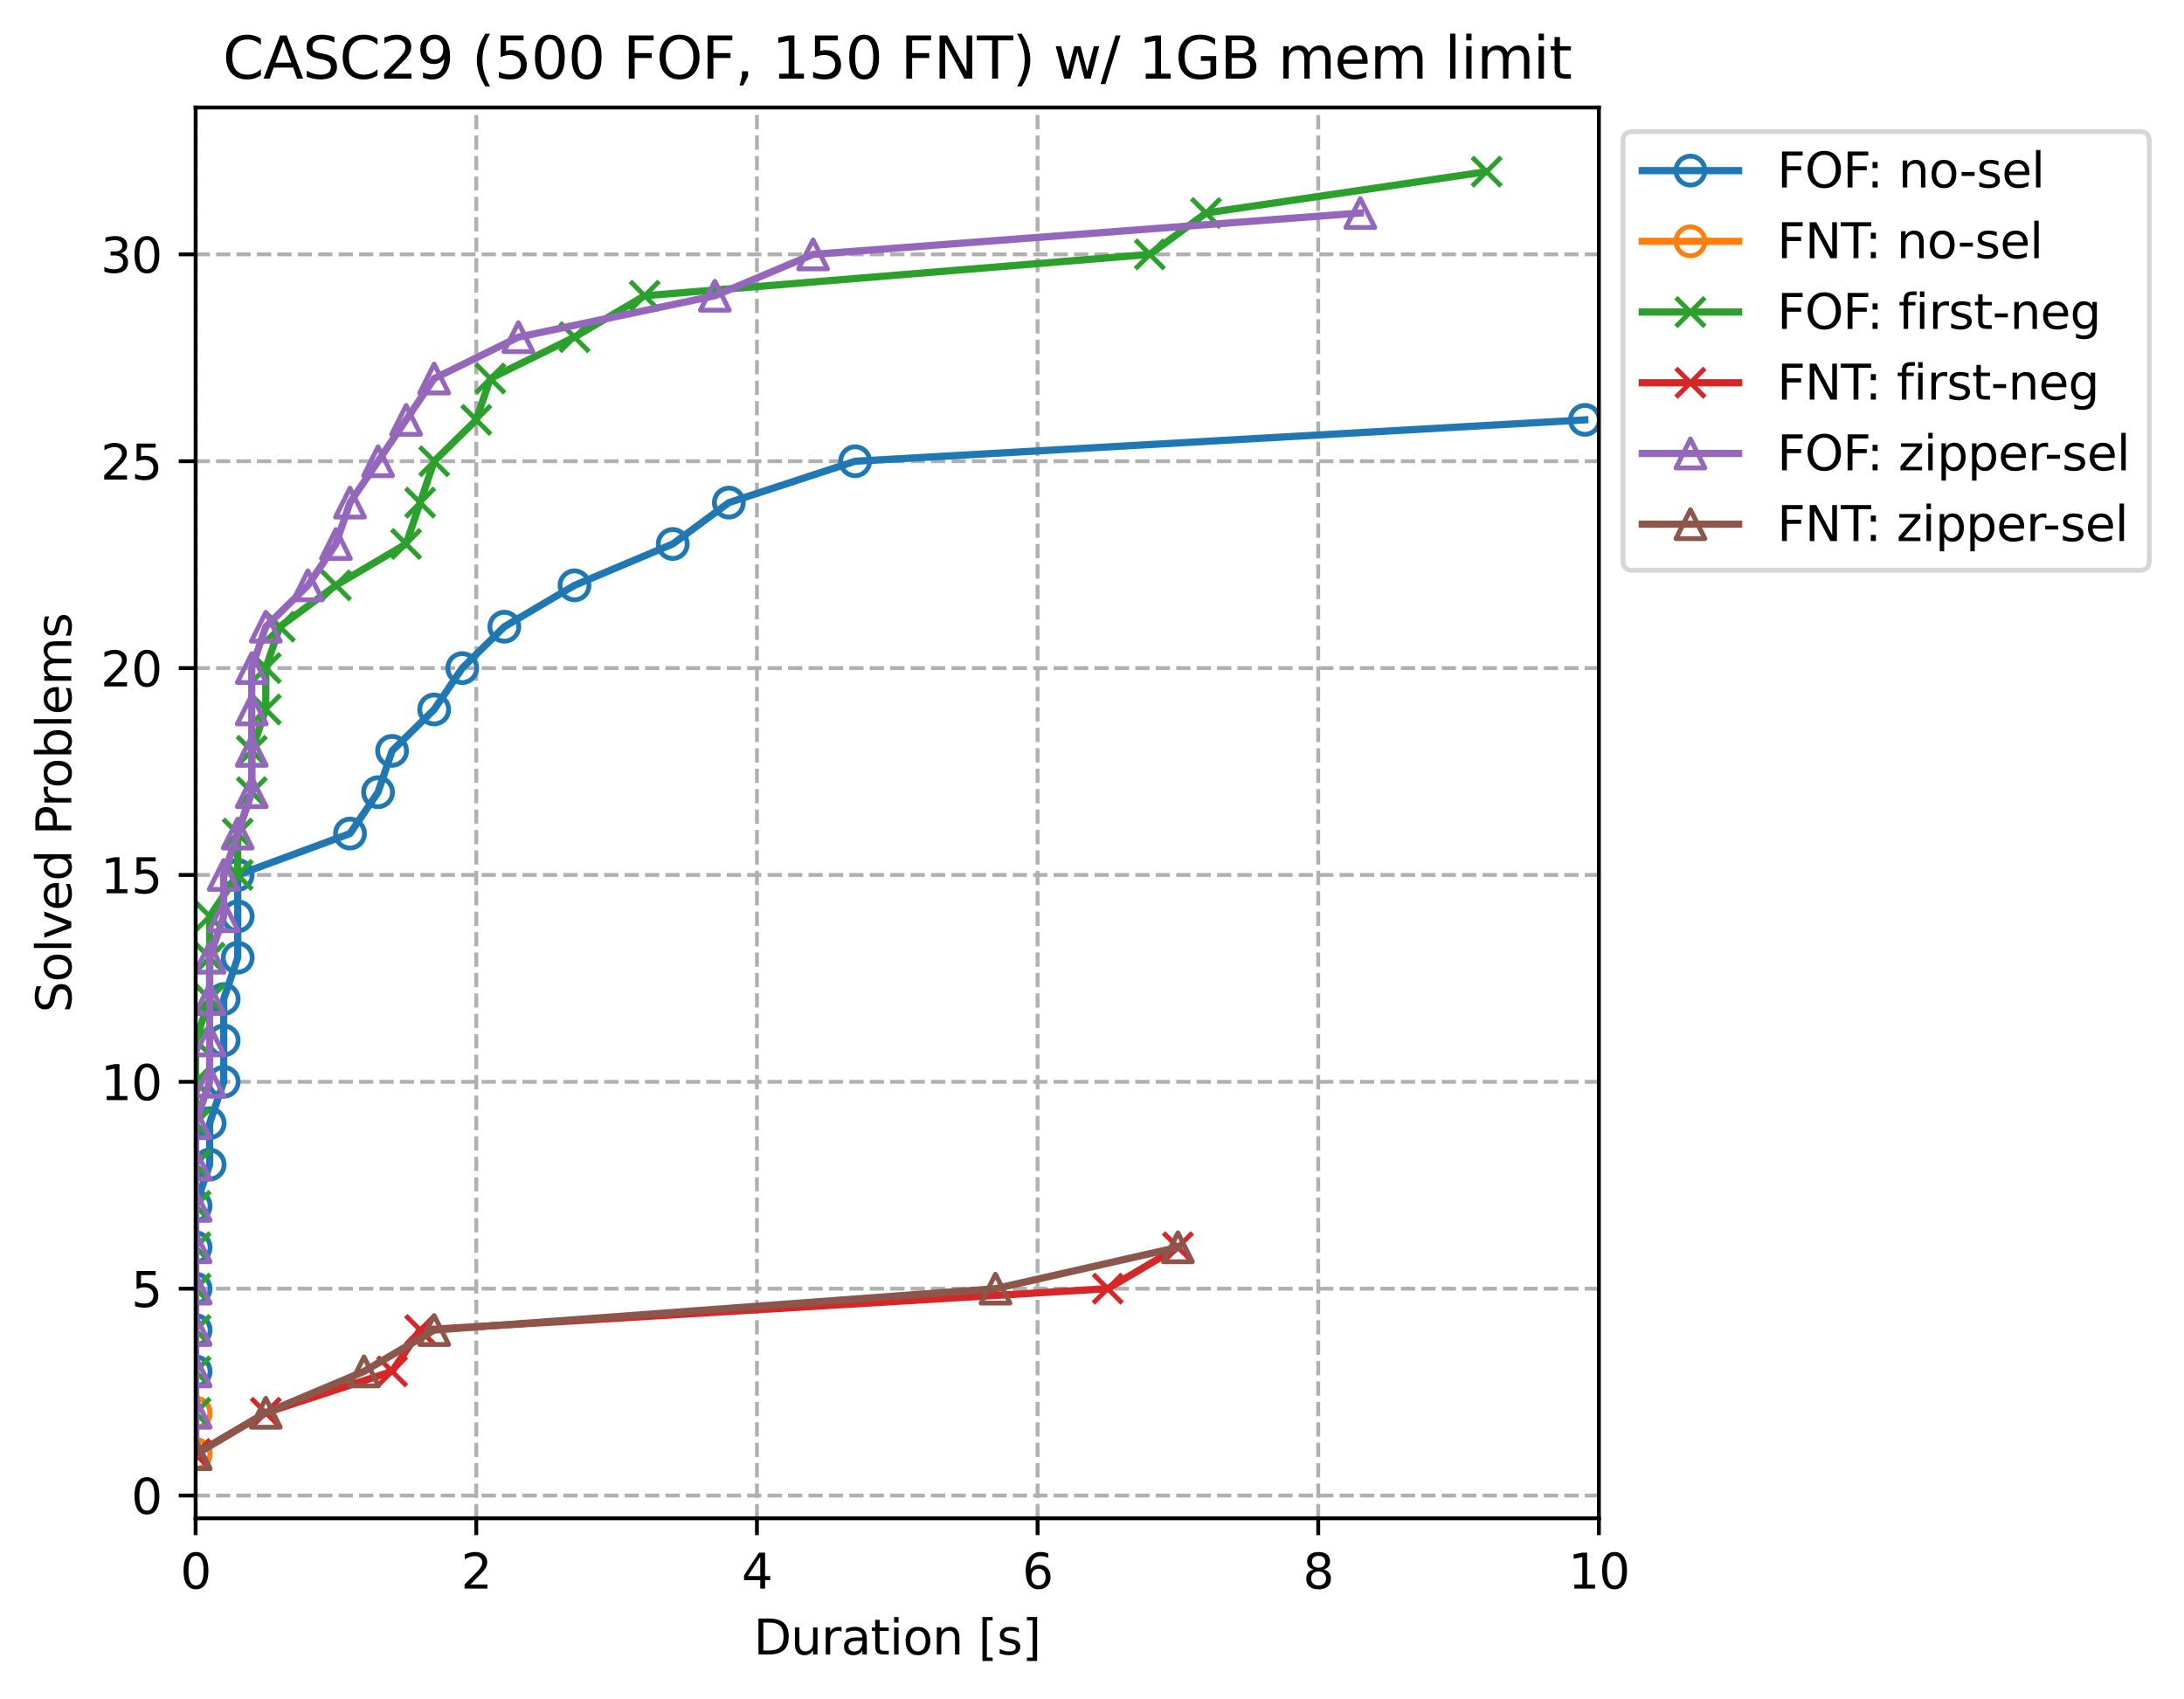 <?xml version="1.0" encoding="utf-8" standalone="no"?>
<!DOCTYPE svg PUBLIC "-//W3C//DTD SVG 1.1//EN"
  "http://www.w3.org/Graphics/SVG/1.1/DTD/svg11.dtd">
<svg xmlns:xlink="http://www.w3.org/1999/xlink" width="453.308pt" height="352.714pt" viewBox="0 0 453.308 352.714" xmlns="http://www.w3.org/2000/svg" version="1.1">
 <defs>
  <style type="text/css">*{stroke-linejoin: round; stroke-linecap: butt}</style>
 </defs>
 <g id="figure_1">
  <g id="patch_1">
   <path d="M 0 352.714 
L 453.308 352.714 
L 453.308 0 
L 0 0 
z
" style="fill: #ffffff"/>
  </g>
  <g id="axes_1">
   <g id="patch_2">
    <path d="M 40.603 315.158 
L 331.863 315.158 
L 331.863 22.318 
L 40.603 22.318 
z
" style="fill: #ffffff"/>
   </g>
   <g id="matplotlib.axis_1">
    <g id="xtick_1">
     <g id="line2d_1">
      <path d="M 40.603 315.158 
L 40.603 22.318 
" clip-path="url(#p60f0087dbe)" style="fill: none; stroke-dasharray: 2.96,1.28; stroke-dashoffset: 0; stroke: #b0b0b0; stroke-width: 0.8"/>
     </g>
     <g id="line2d_2">
      <defs>
       <path id="mea22b026ce" d="M 0 0 
L 0 3.5 
" style="stroke: #000000; stroke-width: 0.8"/>
      </defs>
      <g>
       <use xlink:href="#mea22b026ce" x="40.603" y="315.158" style="stroke: #000000; stroke-width: 0.8"/>
      </g>
     </g>
     <g id="text_1">
      <!-- 0 -->
      <g transform="translate(37.422 329.757) scale(0.1 -0.1)">
       <defs>
        <path id="DejaVuSans-30" d="M 2034 4250 
Q 1547 4250 1301 3770 
Q 1056 3291 1056 2328 
Q 1056 1369 1301 889 
Q 1547 409 2034 409 
Q 2525 409 2770 889 
Q 3016 1369 3016 2328 
Q 3016 3291 2770 3770 
Q 2525 4250 2034 4250 
z
M 2034 4750 
Q 2819 4750 3233 4129 
Q 3647 3509 3647 2328 
Q 3647 1150 3233 529 
Q 2819 -91 2034 -91 
Q 1250 -91 836 529 
Q 422 1150 422 2328 
Q 422 3509 836 4129 
Q 1250 4750 2034 4750 
z
" transform="scale(0.016)"/>
       </defs>
       <use xlink:href="#DejaVuSans-30"/>
      </g>
     </g>
    </g>
    <g id="xtick_2">
     <g id="line2d_3">
      <path d="M 98.855 315.158 
L 98.855 22.318 
" clip-path="url(#p60f0087dbe)" style="fill: none; stroke-dasharray: 2.96,1.28; stroke-dashoffset: 0; stroke: #b0b0b0; stroke-width: 0.8"/>
     </g>
     <g id="line2d_4">
      <g>
       <use xlink:href="#mea22b026ce" x="98.855" y="315.158" style="stroke: #000000; stroke-width: 0.8"/>
      </g>
     </g>
     <g id="text_2">
      <!-- 2 -->
      <g transform="translate(95.674 329.757) scale(0.1 -0.1)">
       <defs>
        <path id="DejaVuSans-32" d="M 1228 531 
L 3431 531 
L 3431 0 
L 469 0 
L 469 531 
Q 828 903 1448 1529 
Q 2069 2156 2228 2338 
Q 2531 2678 2651 2914 
Q 2772 3150 2772 3378 
Q 2772 3750 2511 3984 
Q 2250 4219 1831 4219 
Q 1534 4219 1204 4116 
Q 875 4013 500 3803 
L 500 4441 
Q 881 4594 1212 4672 
Q 1544 4750 1819 4750 
Q 2544 4750 2975 4387 
Q 3406 4025 3406 3419 
Q 3406 3131 3298 2873 
Q 3191 2616 2906 2266 
Q 2828 2175 2409 1742 
Q 1991 1309 1228 531 
z
" transform="scale(0.016)"/>
       </defs>
       <use xlink:href="#DejaVuSans-32"/>
      </g>
     </g>
    </g>
    <g id="xtick_3">
     <g id="line2d_5">
      <path d="M 157.107 315.158 
L 157.107 22.318 
" clip-path="url(#p60f0087dbe)" style="fill: none; stroke-dasharray: 2.96,1.28; stroke-dashoffset: 0; stroke: #b0b0b0; stroke-width: 0.8"/>
     </g>
     <g id="line2d_6">
      <g>
       <use xlink:href="#mea22b026ce" x="157.107" y="315.158" style="stroke: #000000; stroke-width: 0.8"/>
      </g>
     </g>
     <g id="text_3">
      <!-- 4 -->
      <g transform="translate(153.926 329.757) scale(0.1 -0.1)">
       <defs>
        <path id="DejaVuSans-34" d="M 2419 4116 
L 825 1625 
L 2419 1625 
L 2419 4116 
z
M 2253 4666 
L 3047 4666 
L 3047 1625 
L 3713 1625 
L 3713 1100 
L 3047 1100 
L 3047 0 
L 2419 0 
L 2419 1100 
L 313 1100 
L 313 1709 
L 2253 4666 
z
" transform="scale(0.016)"/>
       </defs>
       <use xlink:href="#DejaVuSans-34"/>
      </g>
     </g>
    </g>
    <g id="xtick_4">
     <g id="line2d_7">
      <path d="M 215.359 315.158 
L 215.359 22.318 
" clip-path="url(#p60f0087dbe)" style="fill: none; stroke-dasharray: 2.96,1.28; stroke-dashoffset: 0; stroke: #b0b0b0; stroke-width: 0.8"/>
     </g>
     <g id="line2d_8">
      <g>
       <use xlink:href="#mea22b026ce" x="215.359" y="315.158" style="stroke: #000000; stroke-width: 0.8"/>
      </g>
     </g>
     <g id="text_4">
      <!-- 6 -->
      <g transform="translate(212.178 329.757) scale(0.1 -0.1)">
       <defs>
        <path id="DejaVuSans-36" d="M 2113 2584 
Q 1688 2584 1439 2293 
Q 1191 2003 1191 1497 
Q 1191 994 1439 701 
Q 1688 409 2113 409 
Q 2538 409 2786 701 
Q 3034 994 3034 1497 
Q 3034 2003 2786 2293 
Q 2538 2584 2113 2584 
z
M 3366 4563 
L 3366 3988 
Q 3128 4100 2886 4159 
Q 2644 4219 2406 4219 
Q 1781 4219 1451 3797 
Q 1122 3375 1075 2522 
Q 1259 2794 1537 2939 
Q 1816 3084 2150 3084 
Q 2853 3084 3261 2657 
Q 3669 2231 3669 1497 
Q 3669 778 3244 343 
Q 2819 -91 2113 -91 
Q 1303 -91 875 529 
Q 447 1150 447 2328 
Q 447 3434 972 4092 
Q 1497 4750 2381 4750 
Q 2619 4750 2861 4703 
Q 3103 4656 3366 4563 
z
" transform="scale(0.016)"/>
       </defs>
       <use xlink:href="#DejaVuSans-36"/>
      </g>
     </g>
    </g>
    <g id="xtick_5">
     <g id="line2d_9">
      <path d="M 273.611 315.158 
L 273.611 22.318 
" clip-path="url(#p60f0087dbe)" style="fill: none; stroke-dasharray: 2.96,1.28; stroke-dashoffset: 0; stroke: #b0b0b0; stroke-width: 0.8"/>
     </g>
     <g id="line2d_10">
      <g>
       <use xlink:href="#mea22b026ce" x="273.611" y="315.158" style="stroke: #000000; stroke-width: 0.8"/>
      </g>
     </g>
     <g id="text_5">
      <!-- 8 -->
      <g transform="translate(270.43 329.757) scale(0.1 -0.1)">
       <defs>
        <path id="DejaVuSans-38" d="M 2034 2216 
Q 1584 2216 1326 1975 
Q 1069 1734 1069 1313 
Q 1069 891 1326 650 
Q 1584 409 2034 409 
Q 2484 409 2743 651 
Q 3003 894 3003 1313 
Q 3003 1734 2745 1975 
Q 2488 2216 2034 2216 
z
M 1403 2484 
Q 997 2584 770 2862 
Q 544 3141 544 3541 
Q 544 4100 942 4425 
Q 1341 4750 2034 4750 
Q 2731 4750 3128 4425 
Q 3525 4100 3525 3541 
Q 3525 3141 3298 2862 
Q 3072 2584 2669 2484 
Q 3125 2378 3379 2068 
Q 3634 1759 3634 1313 
Q 3634 634 3220 271 
Q 2806 -91 2034 -91 
Q 1263 -91 848 271 
Q 434 634 434 1313 
Q 434 1759 690 2068 
Q 947 2378 1403 2484 
z
M 1172 3481 
Q 1172 3119 1398 2916 
Q 1625 2713 2034 2713 
Q 2441 2713 2670 2916 
Q 2900 3119 2900 3481 
Q 2900 3844 2670 4047 
Q 2441 4250 2034 4250 
Q 1625 4250 1398 4047 
Q 1172 3844 1172 3481 
z
" transform="scale(0.016)"/>
       </defs>
       <use xlink:href="#DejaVuSans-38"/>
      </g>
     </g>
    </g>
    <g id="xtick_6">
     <g id="line2d_11">
      <path d="M 331.863 315.158 
L 331.863 22.318 
" clip-path="url(#p60f0087dbe)" style="fill: none; stroke-dasharray: 2.96,1.28; stroke-dashoffset: 0; stroke: #b0b0b0; stroke-width: 0.8"/>
     </g>
     <g id="line2d_12">
      <g>
       <use xlink:href="#mea22b026ce" x="331.863" y="315.158" style="stroke: #000000; stroke-width: 0.8"/>
      </g>
     </g>
     <g id="text_6">
      <!-- 10 -->
      <g transform="translate(325.501 329.757) scale(0.1 -0.1)">
       <defs>
        <path id="DejaVuSans-31" d="M 794 531 
L 1825 531 
L 1825 4091 
L 703 3866 
L 703 4441 
L 1819 4666 
L 2450 4666 
L 2450 531 
L 3481 531 
L 3481 0 
L 794 0 
L 794 531 
z
" transform="scale(0.016)"/>
       </defs>
       <use xlink:href="#DejaVuSans-31"/>
       <use xlink:href="#DejaVuSans-30" transform="translate(63.623 0)"/>
      </g>
     </g>
    </g>
    <g id="text_7">
     <!-- Duration [s] -->
     <g transform="translate(156.422 343.435) scale(0.1 -0.1)">
      <defs>
       <path id="DejaVuSans-44" d="M 1259 4147 
L 1259 519 
L 2022 519 
Q 2988 519 3436 956 
Q 3884 1394 3884 2338 
Q 3884 3275 3436 3711 
Q 2988 4147 2022 4147 
L 1259 4147 
z
M 628 4666 
L 1925 4666 
Q 3281 4666 3915 4102 
Q 4550 3538 4550 2338 
Q 4550 1131 3912 565 
Q 3275 0 1925 0 
L 628 0 
L 628 4666 
z
" transform="scale(0.016)"/>
       <path id="DejaVuSans-75" d="M 544 1381 
L 544 3500 
L 1119 3500 
L 1119 1403 
Q 1119 906 1312 657 
Q 1506 409 1894 409 
Q 2359 409 2629 706 
Q 2900 1003 2900 1516 
L 2900 3500 
L 3475 3500 
L 3475 0 
L 2900 0 
L 2900 538 
Q 2691 219 2414 64 
Q 2138 -91 1772 -91 
Q 1169 -91 856 284 
Q 544 659 544 1381 
z
M 1991 3584 
L 1991 3584 
z
" transform="scale(0.016)"/>
       <path id="DejaVuSans-72" d="M 2631 2963 
Q 2534 3019 2420 3045 
Q 2306 3072 2169 3072 
Q 1681 3072 1420 2755 
Q 1159 2438 1159 1844 
L 1159 0 
L 581 0 
L 581 3500 
L 1159 3500 
L 1159 2956 
Q 1341 3275 1631 3429 
Q 1922 3584 2338 3584 
Q 2397 3584 2469 3576 
Q 2541 3569 2628 3553 
L 2631 2963 
z
" transform="scale(0.016)"/>
       <path id="DejaVuSans-61" d="M 2194 1759 
Q 1497 1759 1228 1600 
Q 959 1441 959 1056 
Q 959 750 1161 570 
Q 1363 391 1709 391 
Q 2188 391 2477 730 
Q 2766 1069 2766 1631 
L 2766 1759 
L 2194 1759 
z
M 3341 1997 
L 3341 0 
L 2766 0 
L 2766 531 
Q 2569 213 2275 61 
Q 1981 -91 1556 -91 
Q 1019 -91 701 211 
Q 384 513 384 1019 
Q 384 1609 779 1909 
Q 1175 2209 1959 2209 
L 2766 2209 
L 2766 2266 
Q 2766 2663 2505 2880 
Q 2244 3097 1772 3097 
Q 1472 3097 1187 3025 
Q 903 2953 641 2809 
L 641 3341 
Q 956 3463 1253 3523 
Q 1550 3584 1831 3584 
Q 2591 3584 2966 3190 
Q 3341 2797 3341 1997 
z
" transform="scale(0.016)"/>
       <path id="DejaVuSans-74" d="M 1172 4494 
L 1172 3500 
L 2356 3500 
L 2356 3053 
L 1172 3053 
L 1172 1153 
Q 1172 725 1289 603 
Q 1406 481 1766 481 
L 2356 481 
L 2356 0 
L 1766 0 
Q 1100 0 847 248 
Q 594 497 594 1153 
L 594 3053 
L 172 3053 
L 172 3500 
L 594 3500 
L 594 4494 
L 1172 4494 
z
" transform="scale(0.016)"/>
       <path id="DejaVuSans-69" d="M 603 3500 
L 1178 3500 
L 1178 0 
L 603 0 
L 603 3500 
z
M 603 4863 
L 1178 4863 
L 1178 4134 
L 603 4134 
L 603 4863 
z
" transform="scale(0.016)"/>
       <path id="DejaVuSans-6f" d="M 1959 3097 
Q 1497 3097 1228 2736 
Q 959 2375 959 1747 
Q 959 1119 1226 758 
Q 1494 397 1959 397 
Q 2419 397 2687 759 
Q 2956 1122 2956 1747 
Q 2956 2369 2687 2733 
Q 2419 3097 1959 3097 
z
M 1959 3584 
Q 2709 3584 3137 3096 
Q 3566 2609 3566 1747 
Q 3566 888 3137 398 
Q 2709 -91 1959 -91 
Q 1206 -91 779 398 
Q 353 888 353 1747 
Q 353 2609 779 3096 
Q 1206 3584 1959 3584 
z
" transform="scale(0.016)"/>
       <path id="DejaVuSans-6e" d="M 3513 2113 
L 3513 0 
L 2938 0 
L 2938 2094 
Q 2938 2591 2744 2837 
Q 2550 3084 2163 3084 
Q 1697 3084 1428 2787 
Q 1159 2491 1159 1978 
L 1159 0 
L 581 0 
L 581 3500 
L 1159 3500 
L 1159 2956 
Q 1366 3272 1645 3428 
Q 1925 3584 2291 3584 
Q 2894 3584 3203 3211 
Q 3513 2838 3513 2113 
z
" transform="scale(0.016)"/>
       <path id="DejaVuSans-20" transform="scale(0.016)"/>
       <path id="DejaVuSans-5b" d="M 550 4863 
L 1875 4863 
L 1875 4416 
L 1125 4416 
L 1125 -397 
L 1875 -397 
L 1875 -844 
L 550 -844 
L 550 4863 
z
" transform="scale(0.016)"/>
       <path id="DejaVuSans-73" d="M 2834 3397 
L 2834 2853 
Q 2591 2978 2328 3040 
Q 2066 3103 1784 3103 
Q 1356 3103 1142 2972 
Q 928 2841 928 2578 
Q 928 2378 1081 2264 
Q 1234 2150 1697 2047 
L 1894 2003 
Q 2506 1872 2764 1633 
Q 3022 1394 3022 966 
Q 3022 478 2636 193 
Q 2250 -91 1575 -91 
Q 1294 -91 989 -36 
Q 684 19 347 128 
L 347 722 
Q 666 556 975 473 
Q 1284 391 1588 391 
Q 1994 391 2212 530 
Q 2431 669 2431 922 
Q 2431 1156 2273 1281 
Q 2116 1406 1581 1522 
L 1381 1569 
Q 847 1681 609 1914 
Q 372 2147 372 2553 
Q 372 3047 722 3315 
Q 1072 3584 1716 3584 
Q 2034 3584 2315 3537 
Q 2597 3491 2834 3397 
z
" transform="scale(0.016)"/>
       <path id="DejaVuSans-5d" d="M 1947 4863 
L 1947 -844 
L 622 -844 
L 622 -397 
L 1369 -397 
L 1369 4416 
L 622 4416 
L 622 4863 
L 1947 4863 
z
" transform="scale(0.016)"/>
      </defs>
      <use xlink:href="#DejaVuSans-44"/>
      <use xlink:href="#DejaVuSans-75" transform="translate(77.002 0)"/>
      <use xlink:href="#DejaVuSans-72" transform="translate(140.381 0)"/>
      <use xlink:href="#DejaVuSans-61" transform="translate(181.494 0)"/>
      <use xlink:href="#DejaVuSans-74" transform="translate(242.773 0)"/>
      <use xlink:href="#DejaVuSans-69" transform="translate(281.982 0)"/>
      <use xlink:href="#DejaVuSans-6f" transform="translate(309.766 0)"/>
      <use xlink:href="#DejaVuSans-6e" transform="translate(370.947 0)"/>
      <use xlink:href="#DejaVuSans-20" transform="translate(434.326 0)"/>
      <use xlink:href="#DejaVuSans-5b" transform="translate(466.113 0)"/>
      <use xlink:href="#DejaVuSans-73" transform="translate(505.127 0)"/>
      <use xlink:href="#DejaVuSans-5d" transform="translate(557.227 0)"/>
     </g>
    </g>
   </g>
   <g id="matplotlib.axis_2">
    <g id="ytick_1">
     <g id="line2d_13">
      <path d="M 40.603 310.435 
L 331.863 310.435 
" clip-path="url(#p60f0087dbe)" style="fill: none; stroke-dasharray: 2.96,1.28; stroke-dashoffset: 0; stroke: #b0b0b0; stroke-width: 0.8"/>
     </g>
     <g id="line2d_14">
      <defs>
       <path id="mb8143ef03e" d="M 0 0 
L -3.5 0 
" style="stroke: #000000; stroke-width: 0.8"/>
      </defs>
      <g>
       <use xlink:href="#mb8143ef03e" x="40.603" y="310.435" style="stroke: #000000; stroke-width: 0.8"/>
      </g>
     </g>
     <g id="text_8">
      <!-- 0 -->
      <g transform="translate(27.241 314.234) scale(0.1 -0.1)">
       <use xlink:href="#DejaVuSans-30"/>
      </g>
     </g>
    </g>
    <g id="ytick_2">
     <g id="line2d_15">
      <path d="M 40.603 267.496 
L 331.863 267.496 
" clip-path="url(#p60f0087dbe)" style="fill: none; stroke-dasharray: 2.96,1.28; stroke-dashoffset: 0; stroke: #b0b0b0; stroke-width: 0.8"/>
     </g>
     <g id="line2d_16">
      <g>
       <use xlink:href="#mb8143ef03e" x="40.603" y="267.496" style="stroke: #000000; stroke-width: 0.8"/>
      </g>
     </g>
     <g id="text_9">
      <!-- 5 -->
      <g transform="translate(27.241 271.296) scale(0.1 -0.1)">
       <defs>
        <path id="DejaVuSans-35" d="M 691 4666 
L 3169 4666 
L 3169 4134 
L 1269 4134 
L 1269 2991 
Q 1406 3038 1543 3061 
Q 1681 3084 1819 3084 
Q 2600 3084 3056 2656 
Q 3513 2228 3513 1497 
Q 3513 744 3044 326 
Q 2575 -91 1722 -91 
Q 1428 -91 1123 -41 
Q 819 9 494 109 
L 494 744 
Q 775 591 1075 516 
Q 1375 441 1709 441 
Q 2250 441 2565 725 
Q 2881 1009 2881 1497 
Q 2881 1984 2565 2268 
Q 2250 2553 1709 2553 
Q 1456 2553 1204 2497 
Q 953 2441 691 2322 
L 691 4666 
z
" transform="scale(0.016)"/>
       </defs>
       <use xlink:href="#DejaVuSans-35"/>
      </g>
     </g>
    </g>
    <g id="ytick_3">
     <g id="line2d_17">
      <path d="M 40.603 224.558 
L 331.863 224.558 
" clip-path="url(#p60f0087dbe)" style="fill: none; stroke-dasharray: 2.96,1.28; stroke-dashoffset: 0; stroke: #b0b0b0; stroke-width: 0.8"/>
     </g>
     <g id="line2d_18">
      <g>
       <use xlink:href="#mb8143ef03e" x="40.603" y="224.558" style="stroke: #000000; stroke-width: 0.8"/>
      </g>
     </g>
     <g id="text_10">
      <!-- 10 -->
      <g transform="translate(20.878 228.357) scale(0.1 -0.1)">
       <use xlink:href="#DejaVuSans-31"/>
       <use xlink:href="#DejaVuSans-30" transform="translate(63.623 0)"/>
      </g>
     </g>
    </g>
    <g id="ytick_4">
     <g id="line2d_19">
      <path d="M 40.603 181.62 
L 331.863 181.62 
" clip-path="url(#p60f0087dbe)" style="fill: none; stroke-dasharray: 2.96,1.28; stroke-dashoffset: 0; stroke: #b0b0b0; stroke-width: 0.8"/>
     </g>
     <g id="line2d_20">
      <g>
       <use xlink:href="#mb8143ef03e" x="40.603" y="181.62" style="stroke: #000000; stroke-width: 0.8"/>
      </g>
     </g>
     <g id="text_11">
      <!-- 15 -->
      <g transform="translate(20.878 185.419) scale(0.1 -0.1)">
       <use xlink:href="#DejaVuSans-31"/>
       <use xlink:href="#DejaVuSans-35" transform="translate(63.623 0)"/>
      </g>
     </g>
    </g>
    <g id="ytick_5">
     <g id="line2d_21">
      <path d="M 40.603 138.681 
L 331.863 138.681 
" clip-path="url(#p60f0087dbe)" style="fill: none; stroke-dasharray: 2.96,1.28; stroke-dashoffset: 0; stroke: #b0b0b0; stroke-width: 0.8"/>
     </g>
     <g id="line2d_22">
      <g>
       <use xlink:href="#mb8143ef03e" x="40.603" y="138.681" style="stroke: #000000; stroke-width: 0.8"/>
      </g>
     </g>
     <g id="text_12">
      <!-- 20 -->
      <g transform="translate(20.878 142.48) scale(0.1 -0.1)">
       <use xlink:href="#DejaVuSans-32"/>
       <use xlink:href="#DejaVuSans-30" transform="translate(63.623 0)"/>
      </g>
     </g>
    </g>
    <g id="ytick_6">
     <g id="line2d_23">
      <path d="M 40.603 95.743 
L 331.863 95.743 
" clip-path="url(#p60f0087dbe)" style="fill: none; stroke-dasharray: 2.96,1.28; stroke-dashoffset: 0; stroke: #b0b0b0; stroke-width: 0.8"/>
     </g>
     <g id="line2d_24">
      <g>
       <use xlink:href="#mb8143ef03e" x="40.603" y="95.743" style="stroke: #000000; stroke-width: 0.8"/>
      </g>
     </g>
     <g id="text_13">
      <!-- 25 -->
      <g transform="translate(20.878 99.542) scale(0.1 -0.1)">
       <use xlink:href="#DejaVuSans-32"/>
       <use xlink:href="#DejaVuSans-35" transform="translate(63.623 0)"/>
      </g>
     </g>
    </g>
    <g id="ytick_7">
     <g id="line2d_25">
      <path d="M 40.603 52.804 
L 331.863 52.804 
" clip-path="url(#p60f0087dbe)" style="fill: none; stroke-dasharray: 2.96,1.28; stroke-dashoffset: 0; stroke: #b0b0b0; stroke-width: 0.8"/>
     </g>
     <g id="line2d_26">
      <g>
       <use xlink:href="#mb8143ef03e" x="40.603" y="52.804" style="stroke: #000000; stroke-width: 0.8"/>
      </g>
     </g>
     <g id="text_14">
      <!-- 30 -->
      <g transform="translate(20.878 56.604) scale(0.1 -0.1)">
       <defs>
        <path id="DejaVuSans-33" d="M 2597 2516 
Q 3050 2419 3304 2112 
Q 3559 1806 3559 1356 
Q 3559 666 3084 287 
Q 2609 -91 1734 -91 
Q 1441 -91 1130 -33 
Q 819 25 488 141 
L 488 750 
Q 750 597 1062 519 
Q 1375 441 1716 441 
Q 2309 441 2620 675 
Q 2931 909 2931 1356 
Q 2931 1769 2642 2001 
Q 2353 2234 1838 2234 
L 1294 2234 
L 1294 2753 
L 1863 2753 
Q 2328 2753 2575 2939 
Q 2822 3125 2822 3475 
Q 2822 3834 2567 4026 
Q 2313 4219 1838 4219 
Q 1578 4219 1281 4162 
Q 984 4106 628 3988 
L 628 4550 
Q 988 4650 1302 4700 
Q 1616 4750 1894 4750 
Q 2613 4750 3031 4423 
Q 3450 4097 3450 3541 
Q 3450 3153 3228 2886 
Q 3006 2619 2597 2516 
z
" transform="scale(0.016)"/>
       </defs>
       <use xlink:href="#DejaVuSans-33"/>
       <use xlink:href="#DejaVuSans-30" transform="translate(63.623 0)"/>
      </g>
     </g>
    </g>
    <g id="text_15">
     <!-- Solved Problems -->
     <g transform="translate(14.798 210.205) rotate(-90) scale(0.1 -0.1)">
      <defs>
       <path id="DejaVuSans-53" d="M 3425 4513 
L 3425 3897 
Q 3066 4069 2747 4153 
Q 2428 4238 2131 4238 
Q 1616 4238 1336 4038 
Q 1056 3838 1056 3469 
Q 1056 3159 1242 3001 
Q 1428 2844 1947 2747 
L 2328 2669 
Q 3034 2534 3370 2195 
Q 3706 1856 3706 1288 
Q 3706 609 3251 259 
Q 2797 -91 1919 -91 
Q 1588 -91 1214 -16 
Q 841 59 441 206 
L 441 856 
Q 825 641 1194 531 
Q 1563 422 1919 422 
Q 2459 422 2753 634 
Q 3047 847 3047 1241 
Q 3047 1584 2836 1778 
Q 2625 1972 2144 2069 
L 1759 2144 
Q 1053 2284 737 2584 
Q 422 2884 422 3419 
Q 422 4038 858 4394 
Q 1294 4750 2059 4750 
Q 2388 4750 2728 4690 
Q 3069 4631 3425 4513 
z
" transform="scale(0.016)"/>
       <path id="DejaVuSans-6c" d="M 603 4863 
L 1178 4863 
L 1178 0 
L 603 0 
L 603 4863 
z
" transform="scale(0.016)"/>
       <path id="DejaVuSans-76" d="M 191 3500 
L 800 3500 
L 1894 563 
L 2988 3500 
L 3597 3500 
L 2284 0 
L 1503 0 
L 191 3500 
z
" transform="scale(0.016)"/>
       <path id="DejaVuSans-65" d="M 3597 1894 
L 3597 1613 
L 953 1613 
Q 991 1019 1311 708 
Q 1631 397 2203 397 
Q 2534 397 2845 478 
Q 3156 559 3463 722 
L 3463 178 
Q 3153 47 2828 -22 
Q 2503 -91 2169 -91 
Q 1331 -91 842 396 
Q 353 884 353 1716 
Q 353 2575 817 3079 
Q 1281 3584 2069 3584 
Q 2775 3584 3186 3129 
Q 3597 2675 3597 1894 
z
M 3022 2063 
Q 3016 2534 2758 2815 
Q 2500 3097 2075 3097 
Q 1594 3097 1305 2825 
Q 1016 2553 972 2059 
L 3022 2063 
z
" transform="scale(0.016)"/>
       <path id="DejaVuSans-64" d="M 2906 2969 
L 2906 4863 
L 3481 4863 
L 3481 0 
L 2906 0 
L 2906 525 
Q 2725 213 2448 61 
Q 2172 -91 1784 -91 
Q 1150 -91 751 415 
Q 353 922 353 1747 
Q 353 2572 751 3078 
Q 1150 3584 1784 3584 
Q 2172 3584 2448 3432 
Q 2725 3281 2906 2969 
z
M 947 1747 
Q 947 1113 1208 752 
Q 1469 391 1925 391 
Q 2381 391 2643 752 
Q 2906 1113 2906 1747 
Q 2906 2381 2643 2742 
Q 2381 3103 1925 3103 
Q 1469 3103 1208 2742 
Q 947 2381 947 1747 
z
" transform="scale(0.016)"/>
       <path id="DejaVuSans-50" d="M 1259 4147 
L 1259 2394 
L 2053 2394 
Q 2494 2394 2734 2622 
Q 2975 2850 2975 3272 
Q 2975 3691 2734 3919 
Q 2494 4147 2053 4147 
L 1259 4147 
z
M 628 4666 
L 2053 4666 
Q 2838 4666 3239 4311 
Q 3641 3956 3641 3272 
Q 3641 2581 3239 2228 
Q 2838 1875 2053 1875 
L 1259 1875 
L 1259 0 
L 628 0 
L 628 4666 
z
" transform="scale(0.016)"/>
       <path id="DejaVuSans-62" d="M 3116 1747 
Q 3116 2381 2855 2742 
Q 2594 3103 2138 3103 
Q 1681 3103 1420 2742 
Q 1159 2381 1159 1747 
Q 1159 1113 1420 752 
Q 1681 391 2138 391 
Q 2594 391 2855 752 
Q 3116 1113 3116 1747 
z
M 1159 2969 
Q 1341 3281 1617 3432 
Q 1894 3584 2278 3584 
Q 2916 3584 3314 3078 
Q 3713 2572 3713 1747 
Q 3713 922 3314 415 
Q 2916 -91 2278 -91 
Q 1894 -91 1617 61 
Q 1341 213 1159 525 
L 1159 0 
L 581 0 
L 581 4863 
L 1159 4863 
L 1159 2969 
z
" transform="scale(0.016)"/>
       <path id="DejaVuSans-6d" d="M 3328 2828 
Q 3544 3216 3844 3400 
Q 4144 3584 4550 3584 
Q 5097 3584 5394 3201 
Q 5691 2819 5691 2113 
L 5691 0 
L 5113 0 
L 5113 2094 
Q 5113 2597 4934 2840 
Q 4756 3084 4391 3084 
Q 3944 3084 3684 2787 
Q 3425 2491 3425 1978 
L 3425 0 
L 2847 0 
L 2847 2094 
Q 2847 2600 2669 2842 
Q 2491 3084 2119 3084 
Q 1678 3084 1418 2786 
Q 1159 2488 1159 1978 
L 1159 0 
L 581 0 
L 581 3500 
L 1159 3500 
L 1159 2956 
Q 1356 3278 1631 3431 
Q 1906 3584 2284 3584 
Q 2666 3584 2933 3390 
Q 3200 3197 3328 2828 
z
" transform="scale(0.016)"/>
      </defs>
      <use xlink:href="#DejaVuSans-53"/>
      <use xlink:href="#DejaVuSans-6f" transform="translate(63.477 0)"/>
      <use xlink:href="#DejaVuSans-6c" transform="translate(124.658 0)"/>
      <use xlink:href="#DejaVuSans-76" transform="translate(152.441 0)"/>
      <use xlink:href="#DejaVuSans-65" transform="translate(211.621 0)"/>
      <use xlink:href="#DejaVuSans-64" transform="translate(273.145 0)"/>
      <use xlink:href="#DejaVuSans-20" transform="translate(336.621 0)"/>
      <use xlink:href="#DejaVuSans-50" transform="translate(368.408 0)"/>
      <use xlink:href="#DejaVuSans-72" transform="translate(426.961 0)"/>
      <use xlink:href="#DejaVuSans-6f" transform="translate(465.824 0)"/>
      <use xlink:href="#DejaVuSans-62" transform="translate(527.006 0)"/>
      <use xlink:href="#DejaVuSans-6c" transform="translate(590.482 0)"/>
      <use xlink:href="#DejaVuSans-65" transform="translate(618.266 0)"/>
      <use xlink:href="#DejaVuSans-6d" transform="translate(679.789 0)"/>
      <use xlink:href="#DejaVuSans-73" transform="translate(777.201 0)"/>
     </g>
    </g>
   </g>
   <g id="line2d_27">
    <path d="M 40.603 301.847 
L 40.603 293.26 
L 40.603 284.672 
L 40.603 276.084 
L 40.603 267.496 
L 40.603 258.909 
L 40.603 250.321 
L 43.516 241.733 
L 43.516 233.146 
L 46.428 224.558 
L 46.428 215.97 
L 46.428 207.383 
L 49.341 198.795 
L 49.341 190.207 
L 49.341 181.62 
L 72.642 173.032 
L 78.467 164.444 
L 81.38 155.857 
L 90.117 147.269 
L 95.943 138.681 
L 104.68 130.094 
L 119.243 121.506 
L 139.632 112.918 
L 151.282 104.331 
L 177.495 95.743 
L 328.951 87.155 
" clip-path="url(#p60f0087dbe)" style="fill: none; stroke: #1f77b4; stroke-width: 1.5; stroke-linecap: square"/>
    <defs>
     <path id="m56d53fed38" d="M 0 3 
C 0.796 3 1.559 2.684 2.121 2.121 
C 2.684 1.559 3 0.796 3 0 
C 3 -0.796 2.684 -1.559 2.121 -2.121 
C 1.559 -2.684 0.796 -3 0 -3 
C -0.796 -3 -1.559 -2.684 -2.121 -2.121 
C -2.684 -1.559 -3 -0.796 -3 0 
C -3 0.796 -2.684 1.559 -2.121 2.121 
C -1.559 2.684 -0.796 3 0 3 
z
" style="stroke: #1f77b4"/>
    </defs>
    <g clip-path="url(#p60f0087dbe)">
     <use xlink:href="#m56d53fed38" x="40.603" y="301.847" style="fill-opacity: 0; stroke: #1f77b4"/>
     <use xlink:href="#m56d53fed38" x="40.603" y="293.26" style="fill-opacity: 0; stroke: #1f77b4"/>
     <use xlink:href="#m56d53fed38" x="40.603" y="284.672" style="fill-opacity: 0; stroke: #1f77b4"/>
     <use xlink:href="#m56d53fed38" x="40.603" y="276.084" style="fill-opacity: 0; stroke: #1f77b4"/>
     <use xlink:href="#m56d53fed38" x="40.603" y="267.496" style="fill-opacity: 0; stroke: #1f77b4"/>
     <use xlink:href="#m56d53fed38" x="40.603" y="258.909" style="fill-opacity: 0; stroke: #1f77b4"/>
     <use xlink:href="#m56d53fed38" x="40.603" y="250.321" style="fill-opacity: 0; stroke: #1f77b4"/>
     <use xlink:href="#m56d53fed38" x="43.516" y="241.733" style="fill-opacity: 0; stroke: #1f77b4"/>
     <use xlink:href="#m56d53fed38" x="43.516" y="233.146" style="fill-opacity: 0; stroke: #1f77b4"/>
     <use xlink:href="#m56d53fed38" x="46.428" y="224.558" style="fill-opacity: 0; stroke: #1f77b4"/>
     <use xlink:href="#m56d53fed38" x="46.428" y="215.97" style="fill-opacity: 0; stroke: #1f77b4"/>
     <use xlink:href="#m56d53fed38" x="46.428" y="207.383" style="fill-opacity: 0; stroke: #1f77b4"/>
     <use xlink:href="#m56d53fed38" x="49.341" y="198.795" style="fill-opacity: 0; stroke: #1f77b4"/>
     <use xlink:href="#m56d53fed38" x="49.341" y="190.207" style="fill-opacity: 0; stroke: #1f77b4"/>
     <use xlink:href="#m56d53fed38" x="49.341" y="181.62" style="fill-opacity: 0; stroke: #1f77b4"/>
     <use xlink:href="#m56d53fed38" x="72.642" y="173.032" style="fill-opacity: 0; stroke: #1f77b4"/>
     <use xlink:href="#m56d53fed38" x="78.467" y="164.444" style="fill-opacity: 0; stroke: #1f77b4"/>
     <use xlink:href="#m56d53fed38" x="81.38" y="155.857" style="fill-opacity: 0; stroke: #1f77b4"/>
     <use xlink:href="#m56d53fed38" x="90.117" y="147.269" style="fill-opacity: 0; stroke: #1f77b4"/>
     <use xlink:href="#m56d53fed38" x="95.943" y="138.681" style="fill-opacity: 0; stroke: #1f77b4"/>
     <use xlink:href="#m56d53fed38" x="104.68" y="130.094" style="fill-opacity: 0; stroke: #1f77b4"/>
     <use xlink:href="#m56d53fed38" x="119.243" y="121.506" style="fill-opacity: 0; stroke: #1f77b4"/>
     <use xlink:href="#m56d53fed38" x="139.632" y="112.918" style="fill-opacity: 0; stroke: #1f77b4"/>
     <use xlink:href="#m56d53fed38" x="151.282" y="104.331" style="fill-opacity: 0; stroke: #1f77b4"/>
     <use xlink:href="#m56d53fed38" x="177.495" y="95.743" style="fill-opacity: 0; stroke: #1f77b4"/>
     <use xlink:href="#m56d53fed38" x="328.951" y="87.155" style="fill-opacity: 0; stroke: #1f77b4"/>
    </g>
   </g>
   <g id="line2d_28">
    <path d="M 40.603 301.847 
L 40.603 293.26 
" clip-path="url(#p60f0087dbe)" style="fill: none; stroke: #ff7f0e; stroke-width: 1.5; stroke-linecap: square"/>
    <defs>
     <path id="me01793e6fa" d="M 0 3 
C 0.796 3 1.559 2.684 2.121 2.121 
C 2.684 1.559 3 0.796 3 0 
C 3 -0.796 2.684 -1.559 2.121 -2.121 
C 1.559 -2.684 0.796 -3 0 -3 
C -0.796 -3 -1.559 -2.684 -2.121 -2.121 
C -2.684 -1.559 -3 -0.796 -3 0 
C -3 0.796 -2.684 1.559 -2.121 2.121 
C -1.559 2.684 -0.796 3 0 3 
z
" style="stroke: #ff7f0e"/>
    </defs>
    <g clip-path="url(#p60f0087dbe)">
     <use xlink:href="#me01793e6fa" x="40.603" y="301.847" style="fill-opacity: 0; stroke: #ff7f0e"/>
     <use xlink:href="#me01793e6fa" x="40.603" y="293.26" style="fill-opacity: 0; stroke: #ff7f0e"/>
    </g>
   </g>
   <g id="line2d_29">
    <path d="M 40.603 301.847 
L 40.603 293.26 
L 40.603 284.672 
L 40.603 276.084 
L 40.603 267.496 
L 40.603 258.909 
L 40.603 250.321 
L 40.603 241.733 
L 40.603 233.146 
L 40.603 224.558 
L 40.603 215.97 
L 43.516 207.383 
L 43.516 198.795 
L 43.516 190.207 
L 49.341 181.62 
L 49.341 173.032 
L 52.254 164.444 
L 52.254 155.857 
L 55.166 147.269 
L 55.166 138.681 
L 58.079 130.094 
L 69.729 121.506 
L 84.292 112.918 
L 87.205 104.331 
L 90.117 95.743 
L 98.855 87.155 
L 101.768 78.567 
L 119.243 69.98 
L 133.806 61.392 
L 238.66 52.804 
L 250.31 44.217 
L 308.562 35.629 
" clip-path="url(#p60f0087dbe)" style="fill: none; stroke: #2ca02c; stroke-width: 1.5; stroke-linecap: square"/>
    <defs>
     <path id="m28eac46b05" d="M -3 3 
L 3 -3 
M -3 -3 
L 3 3 
" style="stroke: #2ca02c"/>
    </defs>
    <g clip-path="url(#p60f0087dbe)">
     <use xlink:href="#m28eac46b05" x="40.603" y="301.847" style="fill-opacity: 0; stroke: #2ca02c"/>
     <use xlink:href="#m28eac46b05" x="40.603" y="293.26" style="fill-opacity: 0; stroke: #2ca02c"/>
     <use xlink:href="#m28eac46b05" x="40.603" y="284.672" style="fill-opacity: 0; stroke: #2ca02c"/>
     <use xlink:href="#m28eac46b05" x="40.603" y="276.084" style="fill-opacity: 0; stroke: #2ca02c"/>
     <use xlink:href="#m28eac46b05" x="40.603" y="267.496" style="fill-opacity: 0; stroke: #2ca02c"/>
     <use xlink:href="#m28eac46b05" x="40.603" y="258.909" style="fill-opacity: 0; stroke: #2ca02c"/>
     <use xlink:href="#m28eac46b05" x="40.603" y="250.321" style="fill-opacity: 0; stroke: #2ca02c"/>
     <use xlink:href="#m28eac46b05" x="40.603" y="241.733" style="fill-opacity: 0; stroke: #2ca02c"/>
     <use xlink:href="#m28eac46b05" x="40.603" y="233.146" style="fill-opacity: 0; stroke: #2ca02c"/>
     <use xlink:href="#m28eac46b05" x="40.603" y="224.558" style="fill-opacity: 0; stroke: #2ca02c"/>
     <use xlink:href="#m28eac46b05" x="40.603" y="215.97" style="fill-opacity: 0; stroke: #2ca02c"/>
     <use xlink:href="#m28eac46b05" x="43.516" y="207.383" style="fill-opacity: 0; stroke: #2ca02c"/>
     <use xlink:href="#m28eac46b05" x="43.516" y="198.795" style="fill-opacity: 0; stroke: #2ca02c"/>
     <use xlink:href="#m28eac46b05" x="43.516" y="190.207" style="fill-opacity: 0; stroke: #2ca02c"/>
     <use xlink:href="#m28eac46b05" x="49.341" y="181.62" style="fill-opacity: 0; stroke: #2ca02c"/>
     <use xlink:href="#m28eac46b05" x="49.341" y="173.032" style="fill-opacity: 0; stroke: #2ca02c"/>
     <use xlink:href="#m28eac46b05" x="52.254" y="164.444" style="fill-opacity: 0; stroke: #2ca02c"/>
     <use xlink:href="#m28eac46b05" x="52.254" y="155.857" style="fill-opacity: 0; stroke: #2ca02c"/>
     <use xlink:href="#m28eac46b05" x="55.166" y="147.269" style="fill-opacity: 0; stroke: #2ca02c"/>
     <use xlink:href="#m28eac46b05" x="55.166" y="138.681" style="fill-opacity: 0; stroke: #2ca02c"/>
     <use xlink:href="#m28eac46b05" x="58.079" y="130.094" style="fill-opacity: 0; stroke: #2ca02c"/>
     <use xlink:href="#m28eac46b05" x="69.729" y="121.506" style="fill-opacity: 0; stroke: #2ca02c"/>
     <use xlink:href="#m28eac46b05" x="84.292" y="112.918" style="fill-opacity: 0; stroke: #2ca02c"/>
     <use xlink:href="#m28eac46b05" x="87.205" y="104.331" style="fill-opacity: 0; stroke: #2ca02c"/>
     <use xlink:href="#m28eac46b05" x="90.117" y="95.743" style="fill-opacity: 0; stroke: #2ca02c"/>
     <use xlink:href="#m28eac46b05" x="98.855" y="87.155" style="fill-opacity: 0; stroke: #2ca02c"/>
     <use xlink:href="#m28eac46b05" x="101.768" y="78.567" style="fill-opacity: 0; stroke: #2ca02c"/>
     <use xlink:href="#m28eac46b05" x="119.243" y="69.98" style="fill-opacity: 0; stroke: #2ca02c"/>
     <use xlink:href="#m28eac46b05" x="133.806" y="61.392" style="fill-opacity: 0; stroke: #2ca02c"/>
     <use xlink:href="#m28eac46b05" x="238.66" y="52.804" style="fill-opacity: 0; stroke: #2ca02c"/>
     <use xlink:href="#m28eac46b05" x="250.31" y="44.217" style="fill-opacity: 0; stroke: #2ca02c"/>
     <use xlink:href="#m28eac46b05" x="308.562" y="35.629" style="fill-opacity: 0; stroke: #2ca02c"/>
    </g>
   </g>
   <g id="line2d_30">
    <path d="M 40.603 301.847 
L 55.166 293.26 
L 81.38 284.672 
L 87.205 276.084 
L 229.922 267.496 
L 244.485 258.909 
" clip-path="url(#p60f0087dbe)" style="fill: none; stroke: #d62728; stroke-width: 1.5; stroke-linecap: square"/>
    <defs>
     <path id="m7f37052e45" d="M -3 3 
L 3 -3 
M -3 -3 
L 3 3 
" style="stroke: #d62728"/>
    </defs>
    <g clip-path="url(#p60f0087dbe)">
     <use xlink:href="#m7f37052e45" x="40.603" y="301.847" style="fill-opacity: 0; stroke: #d62728"/>
     <use xlink:href="#m7f37052e45" x="55.166" y="293.26" style="fill-opacity: 0; stroke: #d62728"/>
     <use xlink:href="#m7f37052e45" x="81.38" y="284.672" style="fill-opacity: 0; stroke: #d62728"/>
     <use xlink:href="#m7f37052e45" x="87.205" y="276.084" style="fill-opacity: 0; stroke: #d62728"/>
     <use xlink:href="#m7f37052e45" x="229.922" y="267.496" style="fill-opacity: 0; stroke: #d62728"/>
     <use xlink:href="#m7f37052e45" x="244.485" y="258.909" style="fill-opacity: 0; stroke: #d62728"/>
    </g>
   </g>
   <g id="line2d_31">
    <path d="M 40.603 301.847 
L 40.603 293.26 
L 40.603 284.672 
L 40.603 276.084 
L 40.603 267.496 
L 40.603 258.909 
L 40.603 250.321 
L 40.603 241.733 
L 40.603 233.146 
L 43.516 224.558 
L 43.516 215.97 
L 43.516 207.383 
L 43.516 198.795 
L 46.428 190.207 
L 46.428 181.62 
L 49.341 173.032 
L 52.254 164.444 
L 52.254 155.857 
L 52.254 147.269 
L 52.254 138.681 
L 55.166 130.094 
L 63.904 121.506 
L 69.729 112.918 
L 72.642 104.331 
L 78.467 95.743 
L 84.292 87.155 
L 90.117 78.567 
L 107.593 69.98 
L 148.369 61.392 
L 168.758 52.804 
L 282.349 44.217 
" clip-path="url(#p60f0087dbe)" style="fill: none; stroke: #9467bd; stroke-width: 1.5; stroke-linecap: square"/>
    <defs>
     <path id="m8076c2c218" d="M 0 -3 
L -3 3 
L 3 3 
z
" style="stroke: #9467bd; stroke-linejoin: miter"/>
    </defs>
    <g clip-path="url(#p60f0087dbe)">
     <use xlink:href="#m8076c2c218" x="40.603" y="301.847" style="fill-opacity: 0; stroke: #9467bd; stroke-linejoin: miter"/>
     <use xlink:href="#m8076c2c218" x="40.603" y="293.26" style="fill-opacity: 0; stroke: #9467bd; stroke-linejoin: miter"/>
     <use xlink:href="#m8076c2c218" x="40.603" y="284.672" style="fill-opacity: 0; stroke: #9467bd; stroke-linejoin: miter"/>
     <use xlink:href="#m8076c2c218" x="40.603" y="276.084" style="fill-opacity: 0; stroke: #9467bd; stroke-linejoin: miter"/>
     <use xlink:href="#m8076c2c218" x="40.603" y="267.496" style="fill-opacity: 0; stroke: #9467bd; stroke-linejoin: miter"/>
     <use xlink:href="#m8076c2c218" x="40.603" y="258.909" style="fill-opacity: 0; stroke: #9467bd; stroke-linejoin: miter"/>
     <use xlink:href="#m8076c2c218" x="40.603" y="250.321" style="fill-opacity: 0; stroke: #9467bd; stroke-linejoin: miter"/>
     <use xlink:href="#m8076c2c218" x="40.603" y="241.733" style="fill-opacity: 0; stroke: #9467bd; stroke-linejoin: miter"/>
     <use xlink:href="#m8076c2c218" x="40.603" y="233.146" style="fill-opacity: 0; stroke: #9467bd; stroke-linejoin: miter"/>
     <use xlink:href="#m8076c2c218" x="43.516" y="224.558" style="fill-opacity: 0; stroke: #9467bd; stroke-linejoin: miter"/>
     <use xlink:href="#m8076c2c218" x="43.516" y="215.97" style="fill-opacity: 0; stroke: #9467bd; stroke-linejoin: miter"/>
     <use xlink:href="#m8076c2c218" x="43.516" y="207.383" style="fill-opacity: 0; stroke: #9467bd; stroke-linejoin: miter"/>
     <use xlink:href="#m8076c2c218" x="43.516" y="198.795" style="fill-opacity: 0; stroke: #9467bd; stroke-linejoin: miter"/>
     <use xlink:href="#m8076c2c218" x="46.428" y="190.207" style="fill-opacity: 0; stroke: #9467bd; stroke-linejoin: miter"/>
     <use xlink:href="#m8076c2c218" x="46.428" y="181.62" style="fill-opacity: 0; stroke: #9467bd; stroke-linejoin: miter"/>
     <use xlink:href="#m8076c2c218" x="49.341" y="173.032" style="fill-opacity: 0; stroke: #9467bd; stroke-linejoin: miter"/>
     <use xlink:href="#m8076c2c218" x="52.254" y="164.444" style="fill-opacity: 0; stroke: #9467bd; stroke-linejoin: miter"/>
     <use xlink:href="#m8076c2c218" x="52.254" y="155.857" style="fill-opacity: 0; stroke: #9467bd; stroke-linejoin: miter"/>
     <use xlink:href="#m8076c2c218" x="52.254" y="147.269" style="fill-opacity: 0; stroke: #9467bd; stroke-linejoin: miter"/>
     <use xlink:href="#m8076c2c218" x="52.254" y="138.681" style="fill-opacity: 0; stroke: #9467bd; stroke-linejoin: miter"/>
     <use xlink:href="#m8076c2c218" x="55.166" y="130.094" style="fill-opacity: 0; stroke: #9467bd; stroke-linejoin: miter"/>
     <use xlink:href="#m8076c2c218" x="63.904" y="121.506" style="fill-opacity: 0; stroke: #9467bd; stroke-linejoin: miter"/>
     <use xlink:href="#m8076c2c218" x="69.729" y="112.918" style="fill-opacity: 0; stroke: #9467bd; stroke-linejoin: miter"/>
     <use xlink:href="#m8076c2c218" x="72.642" y="104.331" style="fill-opacity: 0; stroke: #9467bd; stroke-linejoin: miter"/>
     <use xlink:href="#m8076c2c218" x="78.467" y="95.743" style="fill-opacity: 0; stroke: #9467bd; stroke-linejoin: miter"/>
     <use xlink:href="#m8076c2c218" x="84.292" y="87.155" style="fill-opacity: 0; stroke: #9467bd; stroke-linejoin: miter"/>
     <use xlink:href="#m8076c2c218" x="90.117" y="78.567" style="fill-opacity: 0; stroke: #9467bd; stroke-linejoin: miter"/>
     <use xlink:href="#m8076c2c218" x="107.593" y="69.98" style="fill-opacity: 0; stroke: #9467bd; stroke-linejoin: miter"/>
     <use xlink:href="#m8076c2c218" x="148.369" y="61.392" style="fill-opacity: 0; stroke: #9467bd; stroke-linejoin: miter"/>
     <use xlink:href="#m8076c2c218" x="168.758" y="52.804" style="fill-opacity: 0; stroke: #9467bd; stroke-linejoin: miter"/>
     <use xlink:href="#m8076c2c218" x="282.349" y="44.217" style="fill-opacity: 0; stroke: #9467bd; stroke-linejoin: miter"/>
    </g>
   </g>
   <g id="line2d_32">
    <path d="M 40.603 301.847 
L 55.166 293.26 
L 75.554 284.672 
L 90.117 276.084 
L 206.621 267.496 
L 244.485 258.909 
" clip-path="url(#p60f0087dbe)" style="fill: none; stroke: #8c564b; stroke-width: 1.5; stroke-linecap: square"/>
    <defs>
     <path id="m4e675c6f52" d="M 0 -3 
L -3 3 
L 3 3 
z
" style="stroke: #8c564b; stroke-linejoin: miter"/>
    </defs>
    <g clip-path="url(#p60f0087dbe)">
     <use xlink:href="#m4e675c6f52" x="40.603" y="301.847" style="fill-opacity: 0; stroke: #8c564b; stroke-linejoin: miter"/>
     <use xlink:href="#m4e675c6f52" x="55.166" y="293.26" style="fill-opacity: 0; stroke: #8c564b; stroke-linejoin: miter"/>
     <use xlink:href="#m4e675c6f52" x="75.554" y="284.672" style="fill-opacity: 0; stroke: #8c564b; stroke-linejoin: miter"/>
     <use xlink:href="#m4e675c6f52" x="90.117" y="276.084" style="fill-opacity: 0; stroke: #8c564b; stroke-linejoin: miter"/>
     <use xlink:href="#m4e675c6f52" x="206.621" y="267.496" style="fill-opacity: 0; stroke: #8c564b; stroke-linejoin: miter"/>
     <use xlink:href="#m4e675c6f52" x="244.485" y="258.909" style="fill-opacity: 0; stroke: #8c564b; stroke-linejoin: miter"/>
    </g>
   </g>
   <g id="patch_3">
    <path d="M 40.603 315.158 
L 40.603 22.318 
" style="fill: none; stroke: #000000; stroke-width: 0.8; stroke-linejoin: miter; stroke-linecap: square"/>
   </g>
   <g id="patch_4">
    <path d="M 331.863 315.158 
L 331.863 22.318 
" style="fill: none; stroke: #000000; stroke-width: 0.8; stroke-linejoin: miter; stroke-linecap: square"/>
   </g>
   <g id="patch_5">
    <path d="M 40.603 315.158 
L 331.863 315.158 
" style="fill: none; stroke: #000000; stroke-width: 0.8; stroke-linejoin: miter; stroke-linecap: square"/>
   </g>
   <g id="patch_6">
    <path d="M 40.603 22.318 
L 331.863 22.318 
" style="fill: none; stroke: #000000; stroke-width: 0.8; stroke-linejoin: miter; stroke-linecap: square"/>
   </g>
   <g id="text_16">
    <!-- CASC29 (500 FOF, 150 FNT) w/ 1GB mem limit -->
    <g transform="translate(46.238 16.318) scale(0.12 -0.12)">
     <defs>
      <path id="DejaVuSans-43" d="M 4122 4306 
L 4122 3641 
Q 3803 3938 3442 4084 
Q 3081 4231 2675 4231 
Q 1875 4231 1450 3742 
Q 1025 3253 1025 2328 
Q 1025 1406 1450 917 
Q 1875 428 2675 428 
Q 3081 428 3442 575 
Q 3803 722 4122 1019 
L 4122 359 
Q 3791 134 3420 21 
Q 3050 -91 2638 -91 
Q 1578 -91 968 557 
Q 359 1206 359 2328 
Q 359 3453 968 4101 
Q 1578 4750 2638 4750 
Q 3056 4750 3426 4639 
Q 3797 4528 4122 4306 
z
" transform="scale(0.016)"/>
      <path id="DejaVuSans-41" d="M 2188 4044 
L 1331 1722 
L 3047 1722 
L 2188 4044 
z
M 1831 4666 
L 2547 4666 
L 4325 0 
L 3669 0 
L 3244 1197 
L 1141 1197 
L 716 0 
L 50 0 
L 1831 4666 
z
" transform="scale(0.016)"/>
      <path id="DejaVuSans-39" d="M 703 97 
L 703 672 
Q 941 559 1184 500 
Q 1428 441 1663 441 
Q 2288 441 2617 861 
Q 2947 1281 2994 2138 
Q 2813 1869 2534 1725 
Q 2256 1581 1919 1581 
Q 1219 1581 811 2004 
Q 403 2428 403 3163 
Q 403 3881 828 4315 
Q 1253 4750 1959 4750 
Q 2769 4750 3195 4129 
Q 3622 3509 3622 2328 
Q 3622 1225 3098 567 
Q 2575 -91 1691 -91 
Q 1453 -91 1209 -44 
Q 966 3 703 97 
z
M 1959 2075 
Q 2384 2075 2632 2365 
Q 2881 2656 2881 3163 
Q 2881 3666 2632 3958 
Q 2384 4250 1959 4250 
Q 1534 4250 1286 3958 
Q 1038 3666 1038 3163 
Q 1038 2656 1286 2365 
Q 1534 2075 1959 2075 
z
" transform="scale(0.016)"/>
      <path id="DejaVuSans-28" d="M 1984 4856 
Q 1566 4138 1362 3434 
Q 1159 2731 1159 2009 
Q 1159 1288 1364 580 
Q 1569 -128 1984 -844 
L 1484 -844 
Q 1016 -109 783 600 
Q 550 1309 550 2009 
Q 550 2706 781 3412 
Q 1013 4119 1484 4856 
L 1984 4856 
z
" transform="scale(0.016)"/>
      <path id="DejaVuSans-46" d="M 628 4666 
L 3309 4666 
L 3309 4134 
L 1259 4134 
L 1259 2759 
L 3109 2759 
L 3109 2228 
L 1259 2228 
L 1259 0 
L 628 0 
L 628 4666 
z
" transform="scale(0.016)"/>
      <path id="DejaVuSans-4f" d="M 2522 4238 
Q 1834 4238 1429 3725 
Q 1025 3213 1025 2328 
Q 1025 1447 1429 934 
Q 1834 422 2522 422 
Q 3209 422 3611 934 
Q 4013 1447 4013 2328 
Q 4013 3213 3611 3725 
Q 3209 4238 2522 4238 
z
M 2522 4750 
Q 3503 4750 4090 4092 
Q 4678 3434 4678 2328 
Q 4678 1225 4090 567 
Q 3503 -91 2522 -91 
Q 1538 -91 948 565 
Q 359 1222 359 2328 
Q 359 3434 948 4092 
Q 1538 4750 2522 4750 
z
" transform="scale(0.016)"/>
      <path id="DejaVuSans-2c" d="M 750 794 
L 1409 794 
L 1409 256 
L 897 -744 
L 494 -744 
L 750 256 
L 750 794 
z
" transform="scale(0.016)"/>
      <path id="DejaVuSans-4e" d="M 628 4666 
L 1478 4666 
L 3547 763 
L 3547 4666 
L 4159 4666 
L 4159 0 
L 3309 0 
L 1241 3903 
L 1241 0 
L 628 0 
L 628 4666 
z
" transform="scale(0.016)"/>
      <path id="DejaVuSans-54" d="M -19 4666 
L 3928 4666 
L 3928 4134 
L 2272 4134 
L 2272 0 
L 1638 0 
L 1638 4134 
L -19 4134 
L -19 4666 
z
" transform="scale(0.016)"/>
      <path id="DejaVuSans-29" d="M 513 4856 
L 1013 4856 
Q 1481 4119 1714 3412 
Q 1947 2706 1947 2009 
Q 1947 1309 1714 600 
Q 1481 -109 1013 -844 
L 513 -844 
Q 928 -128 1133 580 
Q 1338 1288 1338 2009 
Q 1338 2731 1133 3434 
Q 928 4138 513 4856 
z
" transform="scale(0.016)"/>
      <path id="DejaVuSans-77" d="M 269 3500 
L 844 3500 
L 1563 769 
L 2278 3500 
L 2956 3500 
L 3675 769 
L 4391 3500 
L 4966 3500 
L 4050 0 
L 3372 0 
L 2619 2869 
L 1863 0 
L 1184 0 
L 269 3500 
z
" transform="scale(0.016)"/>
      <path id="DejaVuSans-2f" d="M 1625 4666 
L 2156 4666 
L 531 -594 
L 0 -594 
L 1625 4666 
z
" transform="scale(0.016)"/>
      <path id="DejaVuSans-47" d="M 3809 666 
L 3809 1919 
L 2778 1919 
L 2778 2438 
L 4434 2438 
L 4434 434 
Q 4069 175 3628 42 
Q 3188 -91 2688 -91 
Q 1594 -91 976 548 
Q 359 1188 359 2328 
Q 359 3472 976 4111 
Q 1594 4750 2688 4750 
Q 3144 4750 3555 4637 
Q 3966 4525 4313 4306 
L 4313 3634 
Q 3963 3931 3569 4081 
Q 3175 4231 2741 4231 
Q 1884 4231 1454 3753 
Q 1025 3275 1025 2328 
Q 1025 1384 1454 906 
Q 1884 428 2741 428 
Q 3075 428 3337 486 
Q 3600 544 3809 666 
z
" transform="scale(0.016)"/>
      <path id="DejaVuSans-42" d="M 1259 2228 
L 1259 519 
L 2272 519 
Q 2781 519 3026 730 
Q 3272 941 3272 1375 
Q 3272 1813 3026 2020 
Q 2781 2228 2272 2228 
L 1259 2228 
z
M 1259 4147 
L 1259 2741 
L 2194 2741 
Q 2656 2741 2882 2914 
Q 3109 3088 3109 3444 
Q 3109 3797 2882 3972 
Q 2656 4147 2194 4147 
L 1259 4147 
z
M 628 4666 
L 2241 4666 
Q 2963 4666 3353 4366 
Q 3744 4066 3744 3513 
Q 3744 3084 3544 2831 
Q 3344 2578 2956 2516 
Q 3422 2416 3680 2098 
Q 3938 1781 3938 1306 
Q 3938 681 3513 340 
Q 3088 0 2303 0 
L 628 0 
L 628 4666 
z
" transform="scale(0.016)"/>
     </defs>
     <use xlink:href="#DejaVuSans-43"/>
     <use xlink:href="#DejaVuSans-41" transform="translate(69.824 0)"/>
     <use xlink:href="#DejaVuSans-53" transform="translate(138.232 0)"/>
     <use xlink:href="#DejaVuSans-43" transform="translate(201.709 0)"/>
     <use xlink:href="#DejaVuSans-32" transform="translate(271.533 0)"/>
     <use xlink:href="#DejaVuSans-39" transform="translate(335.156 0)"/>
     <use xlink:href="#DejaVuSans-20" transform="translate(398.779 0)"/>
     <use xlink:href="#DejaVuSans-28" transform="translate(430.566 0)"/>
     <use xlink:href="#DejaVuSans-35" transform="translate(469.58 0)"/>
     <use xlink:href="#DejaVuSans-30" transform="translate(533.203 0)"/>
     <use xlink:href="#DejaVuSans-30" transform="translate(596.826 0)"/>
     <use xlink:href="#DejaVuSans-20" transform="translate(660.449 0)"/>
     <use xlink:href="#DejaVuSans-46" transform="translate(692.236 0)"/>
     <use xlink:href="#DejaVuSans-4f" transform="translate(749.756 0)"/>
     <use xlink:href="#DejaVuSans-46" transform="translate(828.467 0)"/>
     <use xlink:href="#DejaVuSans-2c" transform="translate(885.986 0)"/>
     <use xlink:href="#DejaVuSans-20" transform="translate(917.773 0)"/>
     <use xlink:href="#DejaVuSans-31" transform="translate(949.561 0)"/>
     <use xlink:href="#DejaVuSans-35" transform="translate(1013.184 0)"/>
     <use xlink:href="#DejaVuSans-30" transform="translate(1076.807 0)"/>
     <use xlink:href="#DejaVuSans-20" transform="translate(1140.43 0)"/>
     <use xlink:href="#DejaVuSans-46" transform="translate(1172.217 0)"/>
     <use xlink:href="#DejaVuSans-4e" transform="translate(1229.736 0)"/>
     <use xlink:href="#DejaVuSans-54" transform="translate(1304.541 0)"/>
     <use xlink:href="#DejaVuSans-29" transform="translate(1365.625 0)"/>
     <use xlink:href="#DejaVuSans-20" transform="translate(1404.639 0)"/>
     <use xlink:href="#DejaVuSans-77" transform="translate(1436.426 0)"/>
     <use xlink:href="#DejaVuSans-2f" transform="translate(1518.213 0)"/>
     <use xlink:href="#DejaVuSans-20" transform="translate(1551.904 0)"/>
     <use xlink:href="#DejaVuSans-31" transform="translate(1583.691 0)"/>
     <use xlink:href="#DejaVuSans-47" transform="translate(1647.314 0)"/>
     <use xlink:href="#DejaVuSans-42" transform="translate(1724.805 0)"/>
     <use xlink:href="#DejaVuSans-20" transform="translate(1793.408 0)"/>
     <use xlink:href="#DejaVuSans-6d" transform="translate(1825.195 0)"/>
     <use xlink:href="#DejaVuSans-65" transform="translate(1922.607 0)"/>
     <use xlink:href="#DejaVuSans-6d" transform="translate(1984.131 0)"/>
     <use xlink:href="#DejaVuSans-20" transform="translate(2081.543 0)"/>
     <use xlink:href="#DejaVuSans-6c" transform="translate(2113.33 0)"/>
     <use xlink:href="#DejaVuSans-69" transform="translate(2141.113 0)"/>
     <use xlink:href="#DejaVuSans-6d" transform="translate(2168.896 0)"/>
     <use xlink:href="#DejaVuSans-69" transform="translate(2266.309 0)"/>
     <use xlink:href="#DejaVuSans-74" transform="translate(2294.092 0)"/>
    </g>
   </g>
   <g id="legend_1">
    <g id="patch_7">
     <path d="M 338.863 118.387 
L 444.108 118.387 
Q 446.108 118.387 446.108 116.387 
L 446.108 29.318 
Q 446.108 27.318 444.108 27.318 
L 338.863 27.318 
Q 336.863 27.318 336.863 29.318 
L 336.863 116.387 
Q 336.863 118.387 338.863 118.387 
z
" style="fill: #ffffff; opacity: 0.8; stroke: #cccccc; stroke-linejoin: miter"/>
    </g>
    <g id="line2d_33">
     <path d="M 340.863 35.417 
L 350.863 35.417 
L 360.863 35.417 
" style="fill: none; stroke: #1f77b4; stroke-width: 1.5; stroke-linecap: square"/>
     <g>
      <use xlink:href="#m56d53fed38" x="350.863" y="35.417" style="fill-opacity: 0; stroke: #1f77b4"/>
     </g>
    </g>
    <g id="text_17">
     <!-- FOF: no-sel -->
     <g transform="translate(368.863 38.917) scale(0.1 -0.1)">
      <defs>
       <path id="DejaVuSans-3a" d="M 750 794 
L 1409 794 
L 1409 0 
L 750 0 
L 750 794 
z
M 750 3309 
L 1409 3309 
L 1409 2516 
L 750 2516 
L 750 3309 
z
" transform="scale(0.016)"/>
       <path id="DejaVuSans-2d" d="M 313 2009 
L 1997 2009 
L 1997 1497 
L 313 1497 
L 313 2009 
z
" transform="scale(0.016)"/>
      </defs>
      <use xlink:href="#DejaVuSans-46"/>
      <use xlink:href="#DejaVuSans-4f" transform="translate(57.52 0)"/>
      <use xlink:href="#DejaVuSans-46" transform="translate(136.23 0)"/>
      <use xlink:href="#DejaVuSans-3a" transform="translate(186 0)"/>
      <use xlink:href="#DejaVuSans-20" transform="translate(219.691 0)"/>
      <use xlink:href="#DejaVuSans-6e" transform="translate(251.479 0)"/>
      <use xlink:href="#DejaVuSans-6f" transform="translate(314.857 0)"/>
      <use xlink:href="#DejaVuSans-2d" transform="translate(377.914 0)"/>
      <use xlink:href="#DejaVuSans-73" transform="translate(413.998 0)"/>
      <use xlink:href="#DejaVuSans-65" transform="translate(466.098 0)"/>
      <use xlink:href="#DejaVuSans-6c" transform="translate(527.621 0)"/>
     </g>
    </g>
    <g id="line2d_34">
     <path d="M 340.863 50.095 
L 350.863 50.095 
L 360.863 50.095 
" style="fill: none; stroke: #ff7f0e; stroke-width: 1.5; stroke-linecap: square"/>
     <g>
      <use xlink:href="#me01793e6fa" x="350.863" y="50.095" style="fill-opacity: 0; stroke: #ff7f0e"/>
     </g>
    </g>
    <g id="text_18">
     <!-- FNT: no-sel -->
     <g transform="translate(368.863 53.595) scale(0.1 -0.1)">
      <use xlink:href="#DejaVuSans-46"/>
      <use xlink:href="#DejaVuSans-4e" transform="translate(57.52 0)"/>
      <use xlink:href="#DejaVuSans-54" transform="translate(132.324 0)"/>
      <use xlink:href="#DejaVuSans-3a" transform="translate(182.408 0)"/>
      <use xlink:href="#DejaVuSans-20" transform="translate(216.1 0)"/>
      <use xlink:href="#DejaVuSans-6e" transform="translate(247.887 0)"/>
      <use xlink:href="#DejaVuSans-6f" transform="translate(311.266 0)"/>
      <use xlink:href="#DejaVuSans-2d" transform="translate(374.322 0)"/>
      <use xlink:href="#DejaVuSans-73" transform="translate(410.406 0)"/>
      <use xlink:href="#DejaVuSans-65" transform="translate(462.506 0)"/>
      <use xlink:href="#DejaVuSans-6c" transform="translate(524.029 0)"/>
     </g>
    </g>
    <g id="line2d_35">
     <path d="M 340.863 64.773 
L 350.863 64.773 
L 360.863 64.773 
" style="fill: none; stroke: #2ca02c; stroke-width: 1.5; stroke-linecap: square"/>
     <g>
      <use xlink:href="#m28eac46b05" x="350.863" y="64.773" style="fill-opacity: 0; stroke: #2ca02c"/>
     </g>
    </g>
    <g id="text_19">
     <!-- FOF: first-neg -->
     <g transform="translate(368.863 68.273) scale(0.1 -0.1)">
      <defs>
       <path id="DejaVuSans-66" d="M 2375 4863 
L 2375 4384 
L 1825 4384 
Q 1516 4384 1395 4259 
Q 1275 4134 1275 3809 
L 1275 3500 
L 2222 3500 
L 2222 3053 
L 1275 3053 
L 1275 0 
L 697 0 
L 697 3053 
L 147 3053 
L 147 3500 
L 697 3500 
L 697 3744 
Q 697 4328 969 4595 
Q 1241 4863 1831 4863 
L 2375 4863 
z
" transform="scale(0.016)"/>
       <path id="DejaVuSans-67" d="M 2906 1791 
Q 2906 2416 2648 2759 
Q 2391 3103 1925 3103 
Q 1463 3103 1205 2759 
Q 947 2416 947 1791 
Q 947 1169 1205 825 
Q 1463 481 1925 481 
Q 2391 481 2648 825 
Q 2906 1169 2906 1791 
z
M 3481 434 
Q 3481 -459 3084 -895 
Q 2688 -1331 1869 -1331 
Q 1566 -1331 1297 -1286 
Q 1028 -1241 775 -1147 
L 775 -588 
Q 1028 -725 1275 -790 
Q 1522 -856 1778 -856 
Q 2344 -856 2625 -561 
Q 2906 -266 2906 331 
L 2906 616 
Q 2728 306 2450 153 
Q 2172 0 1784 0 
Q 1141 0 747 490 
Q 353 981 353 1791 
Q 353 2603 747 3093 
Q 1141 3584 1784 3584 
Q 2172 3584 2450 3431 
Q 2728 3278 2906 2969 
L 2906 3500 
L 3481 3500 
L 3481 434 
z
" transform="scale(0.016)"/>
      </defs>
      <use xlink:href="#DejaVuSans-46"/>
      <use xlink:href="#DejaVuSans-4f" transform="translate(57.52 0)"/>
      <use xlink:href="#DejaVuSans-46" transform="translate(136.23 0)"/>
      <use xlink:href="#DejaVuSans-3a" transform="translate(186 0)"/>
      <use xlink:href="#DejaVuSans-20" transform="translate(219.691 0)"/>
      <use xlink:href="#DejaVuSans-66" transform="translate(251.479 0)"/>
      <use xlink:href="#DejaVuSans-69" transform="translate(286.684 0)"/>
      <use xlink:href="#DejaVuSans-72" transform="translate(314.467 0)"/>
      <use xlink:href="#DejaVuSans-73" transform="translate(355.58 0)"/>
      <use xlink:href="#DejaVuSans-74" transform="translate(407.68 0)"/>
      <use xlink:href="#DejaVuSans-2d" transform="translate(446.889 0)"/>
      <use xlink:href="#DejaVuSans-6e" transform="translate(482.973 0)"/>
      <use xlink:href="#DejaVuSans-65" transform="translate(546.352 0)"/>
      <use xlink:href="#DejaVuSans-67" transform="translate(607.875 0)"/>
     </g>
    </g>
    <g id="line2d_36">
     <path d="M 340.863 79.451 
L 350.863 79.451 
L 360.863 79.451 
" style="fill: none; stroke: #d62728; stroke-width: 1.5; stroke-linecap: square"/>
     <g>
      <use xlink:href="#m7f37052e45" x="350.863" y="79.451" style="fill-opacity: 0; stroke: #d62728"/>
     </g>
    </g>
    <g id="text_20">
     <!-- FNT: first-neg -->
     <g transform="translate(368.863 82.951) scale(0.1 -0.1)">
      <use xlink:href="#DejaVuSans-46"/>
      <use xlink:href="#DejaVuSans-4e" transform="translate(57.52 0)"/>
      <use xlink:href="#DejaVuSans-54" transform="translate(132.324 0)"/>
      <use xlink:href="#DejaVuSans-3a" transform="translate(182.408 0)"/>
      <use xlink:href="#DejaVuSans-20" transform="translate(216.1 0)"/>
      <use xlink:href="#DejaVuSans-66" transform="translate(247.887 0)"/>
      <use xlink:href="#DejaVuSans-69" transform="translate(283.092 0)"/>
      <use xlink:href="#DejaVuSans-72" transform="translate(310.875 0)"/>
      <use xlink:href="#DejaVuSans-73" transform="translate(351.988 0)"/>
      <use xlink:href="#DejaVuSans-74" transform="translate(404.088 0)"/>
      <use xlink:href="#DejaVuSans-2d" transform="translate(443.297 0)"/>
      <use xlink:href="#DejaVuSans-6e" transform="translate(479.381 0)"/>
      <use xlink:href="#DejaVuSans-65" transform="translate(542.76 0)"/>
      <use xlink:href="#DejaVuSans-67" transform="translate(604.283 0)"/>
     </g>
    </g>
    <g id="line2d_37">
     <path d="M 340.863 94.129 
L 350.863 94.129 
L 360.863 94.129 
" style="fill: none; stroke: #9467bd; stroke-width: 1.5; stroke-linecap: square"/>
     <g>
      <use xlink:href="#m8076c2c218" x="350.863" y="94.129" style="fill-opacity: 0; stroke: #9467bd; stroke-linejoin: miter"/>
     </g>
    </g>
    <g id="text_21">
     <!-- FOF: zipper-sel -->
     <g transform="translate(368.863 97.629) scale(0.1 -0.1)">
      <defs>
       <path id="DejaVuSans-7a" d="M 353 3500 
L 3084 3500 
L 3084 2975 
L 922 459 
L 3084 459 
L 3084 0 
L 275 0 
L 275 525 
L 2438 3041 
L 353 3041 
L 353 3500 
z
" transform="scale(0.016)"/>
       <path id="DejaVuSans-70" d="M 1159 525 
L 1159 -1331 
L 581 -1331 
L 581 3500 
L 1159 3500 
L 1159 2969 
Q 1341 3281 1617 3432 
Q 1894 3584 2278 3584 
Q 2916 3584 3314 3078 
Q 3713 2572 3713 1747 
Q 3713 922 3314 415 
Q 2916 -91 2278 -91 
Q 1894 -91 1617 61 
Q 1341 213 1159 525 
z
M 3116 1747 
Q 3116 2381 2855 2742 
Q 2594 3103 2138 3103 
Q 1681 3103 1420 2742 
Q 1159 2381 1159 1747 
Q 1159 1113 1420 752 
Q 1681 391 2138 391 
Q 2594 391 2855 752 
Q 3116 1113 3116 1747 
z
" transform="scale(0.016)"/>
      </defs>
      <use xlink:href="#DejaVuSans-46"/>
      <use xlink:href="#DejaVuSans-4f" transform="translate(57.52 0)"/>
      <use xlink:href="#DejaVuSans-46" transform="translate(136.23 0)"/>
      <use xlink:href="#DejaVuSans-3a" transform="translate(186 0)"/>
      <use xlink:href="#DejaVuSans-20" transform="translate(219.691 0)"/>
      <use xlink:href="#DejaVuSans-7a" transform="translate(251.479 0)"/>
      <use xlink:href="#DejaVuSans-69" transform="translate(303.969 0)"/>
      <use xlink:href="#DejaVuSans-70" transform="translate(331.752 0)"/>
      <use xlink:href="#DejaVuSans-70" transform="translate(395.229 0)"/>
      <use xlink:href="#DejaVuSans-65" transform="translate(458.705 0)"/>
      <use xlink:href="#DejaVuSans-72" transform="translate(520.229 0)"/>
      <use xlink:href="#DejaVuSans-2d" transform="translate(554.967 0)"/>
      <use xlink:href="#DejaVuSans-73" transform="translate(591.051 0)"/>
      <use xlink:href="#DejaVuSans-65" transform="translate(643.15 0)"/>
      <use xlink:href="#DejaVuSans-6c" transform="translate(704.674 0)"/>
     </g>
    </g>
    <g id="line2d_38">
     <path d="M 340.863 108.807 
L 350.863 108.807 
L 360.863 108.807 
" style="fill: none; stroke: #8c564b; stroke-width: 1.5; stroke-linecap: square"/>
     <g>
      <use xlink:href="#m4e675c6f52" x="350.863" y="108.807" style="fill-opacity: 0; stroke: #8c564b; stroke-linejoin: miter"/>
     </g>
    </g>
    <g id="text_22">
     <!-- FNT: zipper-sel -->
     <g transform="translate(368.863 112.307) scale(0.1 -0.1)">
      <use xlink:href="#DejaVuSans-46"/>
      <use xlink:href="#DejaVuSans-4e" transform="translate(57.52 0)"/>
      <use xlink:href="#DejaVuSans-54" transform="translate(132.324 0)"/>
      <use xlink:href="#DejaVuSans-3a" transform="translate(182.408 0)"/>
      <use xlink:href="#DejaVuSans-20" transform="translate(216.1 0)"/>
      <use xlink:href="#DejaVuSans-7a" transform="translate(247.887 0)"/>
      <use xlink:href="#DejaVuSans-69" transform="translate(300.377 0)"/>
      <use xlink:href="#DejaVuSans-70" transform="translate(328.16 0)"/>
      <use xlink:href="#DejaVuSans-70" transform="translate(391.637 0)"/>
      <use xlink:href="#DejaVuSans-65" transform="translate(455.113 0)"/>
      <use xlink:href="#DejaVuSans-72" transform="translate(516.637 0)"/>
      <use xlink:href="#DejaVuSans-2d" transform="translate(551.375 0)"/>
      <use xlink:href="#DejaVuSans-73" transform="translate(587.459 0)"/>
      <use xlink:href="#DejaVuSans-65" transform="translate(639.559 0)"/>
      <use xlink:href="#DejaVuSans-6c" transform="translate(701.082 0)"/>
     </g>
    </g>
   </g>
  </g>
 </g>
 <defs>
  <clipPath id="p60f0087dbe">
   <rect x="40.603" y="22.318" width="291.26" height="292.84"/>
  </clipPath>
 </defs>
</svg>
